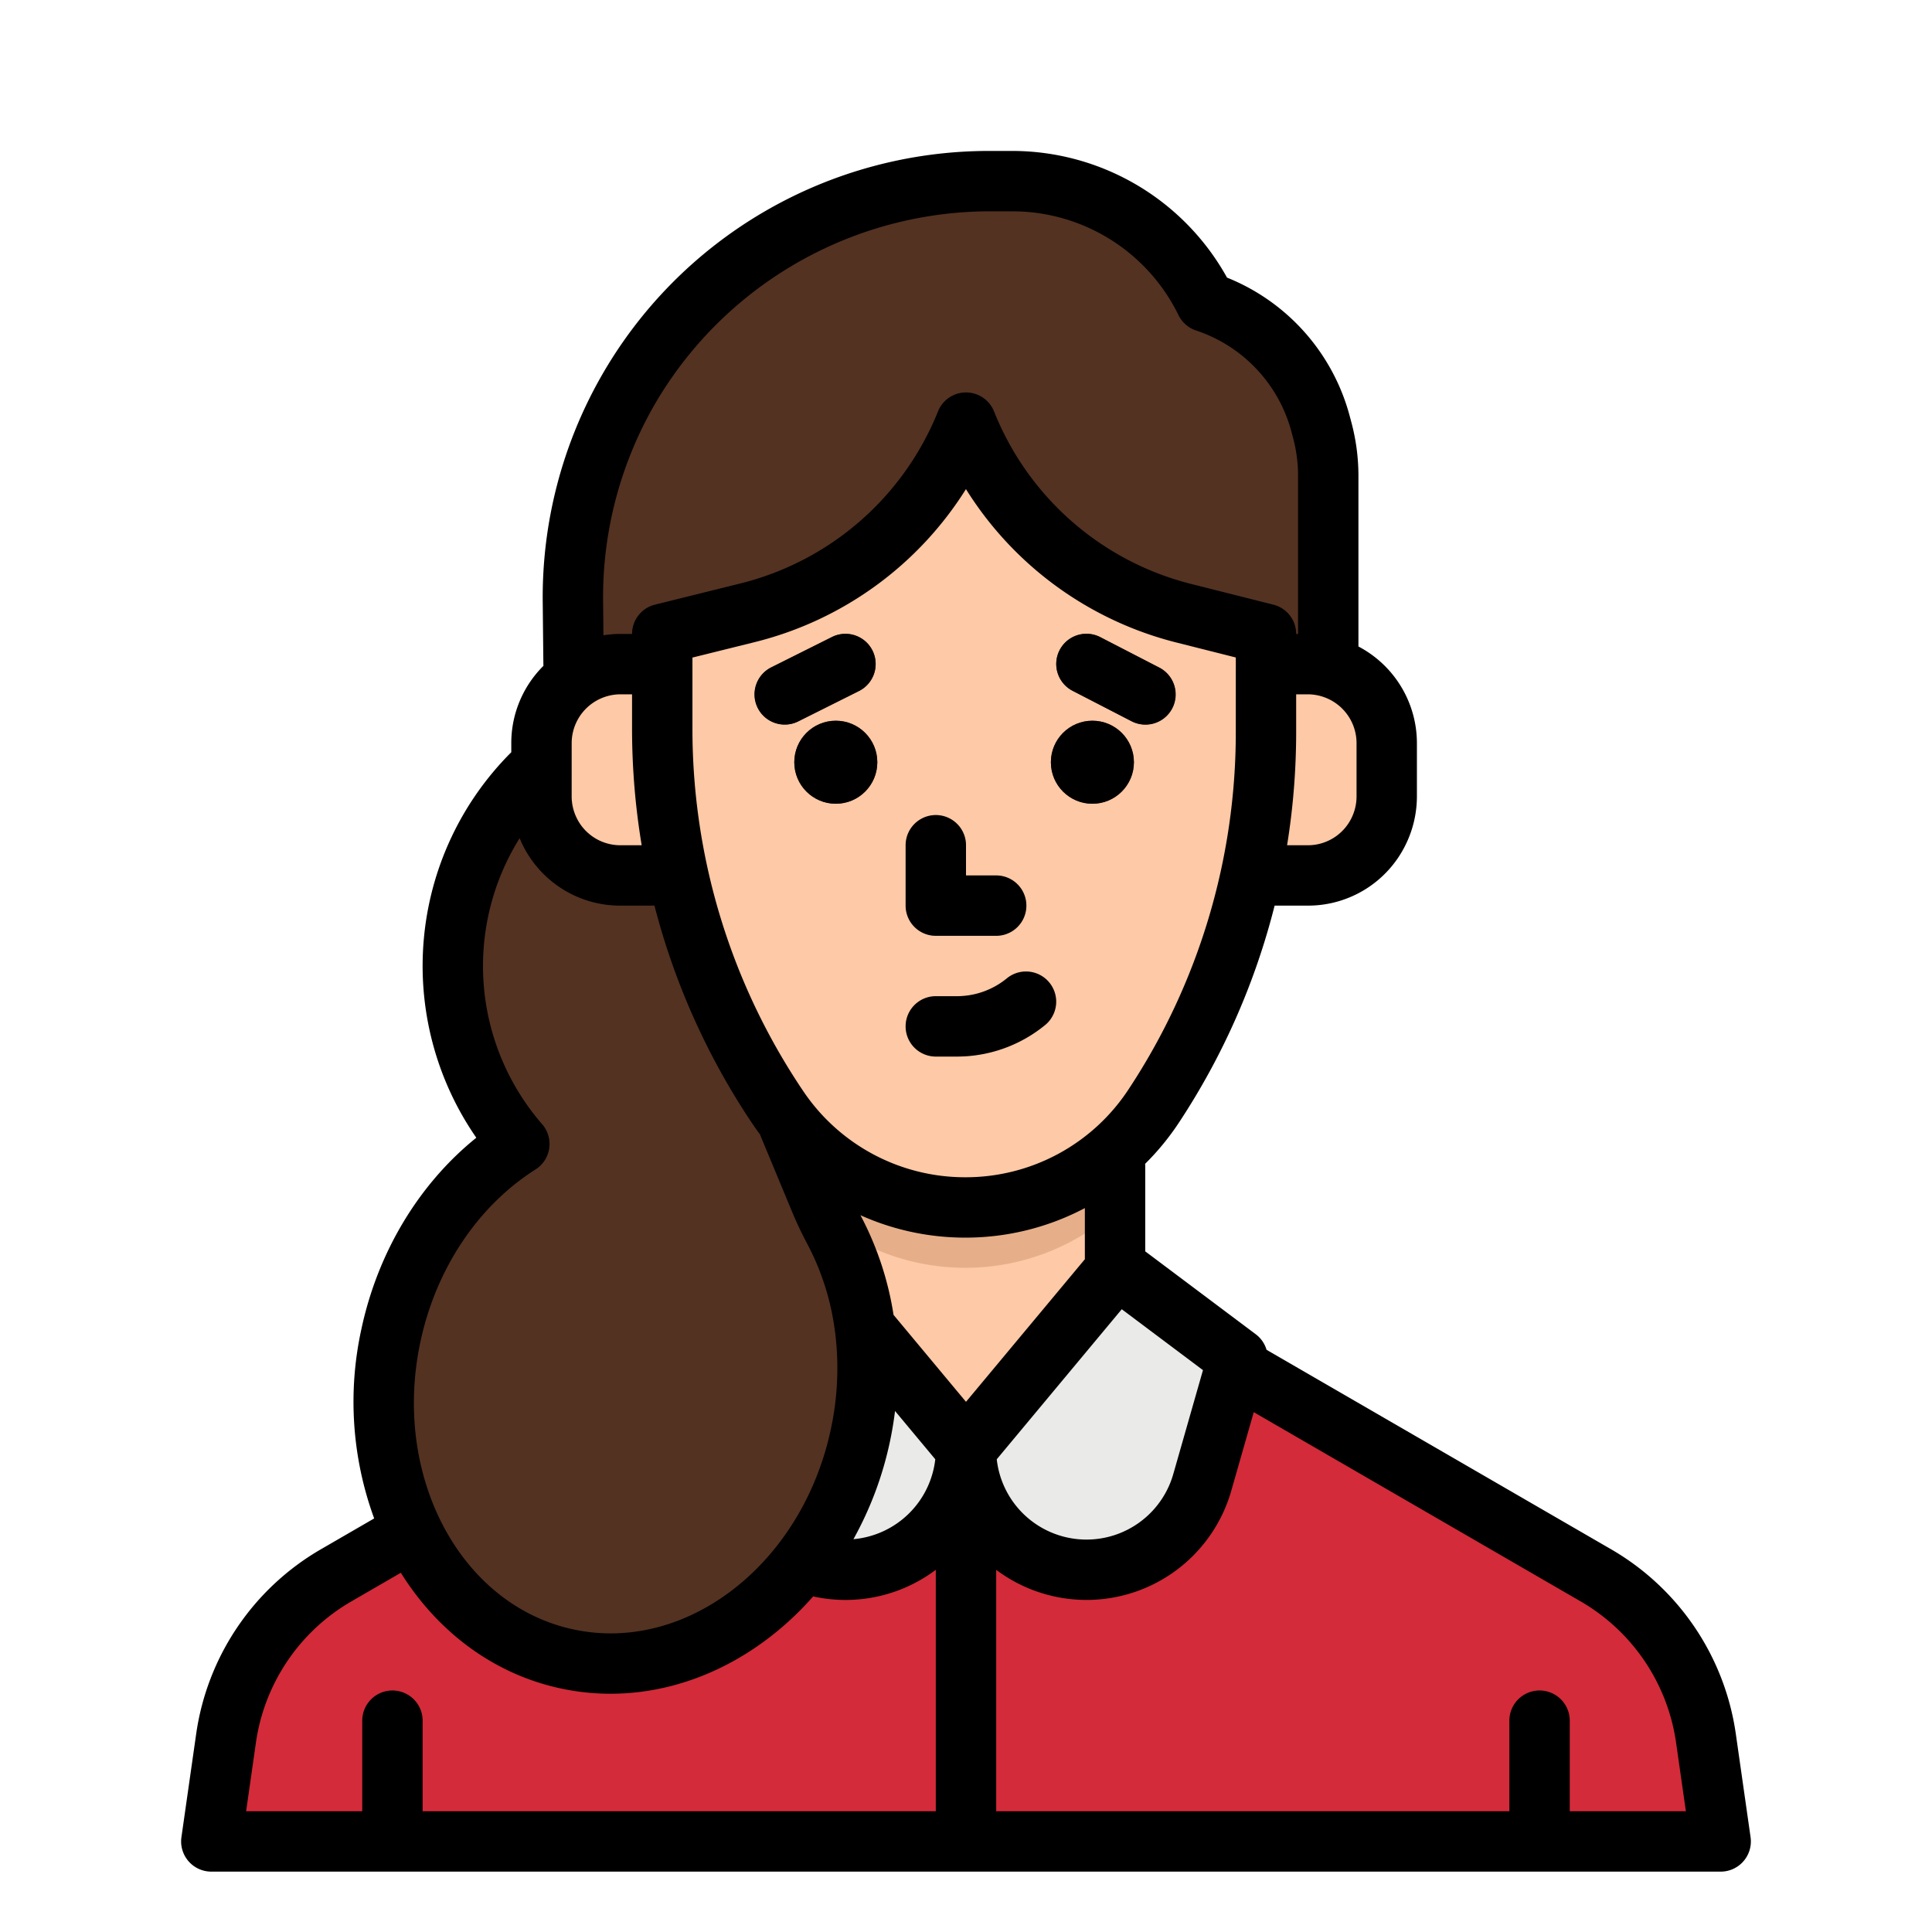 <svg height="512" viewBox="0 0 512 512" width="512" xmlns="http://www.w3.org/2000/svg"><g id="filled_outline" data-name="filled outline"><path d="m296 344 126.786 73.4a60 60 0 0 1 29.334 43.44l3.88 27.16h-400l3.88-27.158a60 60 0 0 1 29.334-43.442l126.786-73.4z" fill="#d32b39"/><path d="m248 488v-96a8 8 0 0 1 16 0v96z" fill="#bf2734"/><circle cx="192" cy="255.964" fill="#533222" r="72"/><path d="m215.496 296v48l-8 24 48.504 24 47.496-24-8-24v-48z" fill="#fdc9a6"/><path d="m295.5 296v24.92a59.737 59.737 0 0 1 -39.69 15.06h-.06a59.742 59.742 0 0 1 -40.25-15.62v-24.36z" fill="#e6af89"/><path d="m352 184v-57.874a46.93 46.93 0 0 0 -1.573-12.047l-.434-1.629a46.9 46.9 0 0 0 -30.493-32.45 56.721 56.721 0 0 0 -51.05-32h-6.338a110.287 110.287 0 0 0 -94.312 53.109 110.287 110.287 0 0 0 -15.974 58.337l.174 32.554 104-8z" fill="#533222"/><path d="m255.814 319.984h-.059a59.753 59.753 0 0 1 -49.53-26.369 180.075 180.075 0 0 1 -30.725-100.588c0-13.93 0-25.027 0-25.027l22.69-5.628a84.066 84.066 0 0 0 57.81-50.372l.073.183a84.069 84.069 0 0 0 57.512 50.3l21.915 5.517v25.953a180.079 180.079 0 0 1 -29.761 99.162l-.012.018a59.754 59.754 0 0 1 -49.913 26.851z" fill="#fdc9a6"/><g fill="#533222"><path d="m303.489 192a7.963 7.963 0 0 1 -3.663-.893l-15.5-8a8 8 0 1 1 7.34-14.216l15.5 8a8 8 0 0 1 -3.677 15.109z"/><circle cx="289.496" cy="202" r="11"/><path d="m208.006 192a8 8 0 0 1 -3.584-15.157l16-8a8 8 0 1 1 7.156 14.31l-16 8a7.976 7.976 0 0 1 -3.572.847z"/><circle cx="221.496" cy="202" r="11"/></g><path d="m253.611 280h-5.611a8 8 0 0 1 0-16h5.611a20.864 20.864 0 0 0 13.285-4.788 8 8 0 0 1 10.204 12.321 36.9 36.9 0 0 1 -23.489 8.467z" fill="#e6af89"/><path d="m264 248h-16a8 8 0 0 1 -8-8v-16a8 8 0 0 1 16 0v8h8a8 8 0 0 1 0 16z" fill="#e6af89"/><path d="m96 488v-32a8 8 0 0 1 16 0v32z" fill="#bf2734"/><path d="m400 488v-32a8 8 0 0 1 16 0v32z" fill="#bf2734"/><path d="m175.5 176h-11.06a20.944 20.944 0 0 0 -20.94 20.944v14.112a20.944 20.944 0 0 0 2.211 9.366 20.944 20.944 0 0 0 18.729 11.578h19.56z" fill="#fdc9a6"/><path d="m335.5 176h11.055a20.944 20.944 0 0 1 20.945 20.944v14.112a20.944 20.944 0 0 1 -2.211 9.366 20.944 20.944 0 0 1 -18.738 11.578h-18.551z" fill="#fdc9a6"/><path d="m256 384-40-48-32 24 9.385 32.848a31.922 31.922 0 0 0 30.693 23.152 31.922 31.922 0 0 0 31.922-31.922z" fill="#eaeae8"/><path d="m256 384 40-48 32 24-9.385 32.848a31.922 31.922 0 0 1 -30.693 23.152 31.922 31.922 0 0 1 -31.922-31.922z" fill="#eaeae8"/><ellipse cx="165.794" cy="367.189" fill="#533222" rx="74.087" ry="63.603" transform="matrix(.209 -.978 .978 .209 -227.907 452.718)"/><path d="m307.166 176.892-15.5-8a8 8 0 1 0 -7.34 14.216l15.5 8a8 8 0 1 0 7.34-14.216z"/><circle cx="289.496" cy="202" r="11"/><path d="m227.578 183.155a8 8 0 1 0 -7.156-14.31l-16 8a8 8 0 1 0 7.156 14.31z"/><circle cx="221.496" cy="202" r="11"/><path d="m266.9 259.212a20.864 20.864 0 0 1 -13.289 4.788h-5.611a8 8 0 0 0 0 16h5.611a36.9 36.9 0 0 0 23.493-8.467 8 8 0 0 0 -10.204-12.321z"/><path d="m248 248h16a8 8 0 0 0 0-16h-8v-8a8 8 0 0 0 -16 0v16a8 8 0 0 0 8 8z"/><path d="m51.96 459.711-3.879 27.158a8 8 0 0 0 7.919 9.131h400a8 8 0 0 0 7.919-9.131l-3.879-27.158a67.6 67.6 0 0 0 -33.246-49.232l-91.145-52.768a7.969 7.969 0 0 0 -2.849-4.111l-29.3-21.978v-22.61c0-.2-.016-.39-.03-.584a68.205 68.205 0 0 0 8.947-10.907 187.775 187.775 0 0 0 25.37-57.521h8.764a28.788 28.788 0 0 0 25.889-16 29.092 29.092 0 0 0 3.056-12.944v-14.112a28.966 28.966 0 0 0 -15.496-25.618v-45.2a54.955 54.955 0 0 0 -1.842-14.1l-.433-1.628a54.732 54.732 0 0 0 -32.553-36.829 65.126 65.126 0 0 0 -56.726-33.569h-6.339a118.286 118.286 0 0 0 -118.28 119.53l.173 16.554c0 .123.016.243.023.365a28.854 28.854 0 0 0 -8.527 20.495v2.405a79.983 79.983 0 0 0 -9.268 102.162c-15.173 12.219-26.095 30.274-30.461 50.738a89.854 89.854 0 0 0 3.393 50.151l-13.954 8.079a67.6 67.6 0 0 0 -33.246 49.232zm184.84-111.251a83.673 83.673 0 0 0 -8.588-26.065c-.064-.122-.118-.23-.181-.35a67.74 67.74 0 0 0 27.727 5.939h.088a67.683 67.683 0 0 0 31.653-7.828v13.552l-31.499 37.792zm11.058 38.262a23.96 23.96 0 0 1 -21.69 21.178 92.535 92.535 0 0 0 9.653-25.772c.583-2.73 1.035-5.466 1.373-8.2zm84.4-12.489 86.523 50.093a51.7 51.7 0 0 1 25.419 37.648l2.576 18.026h-30.776v-24a8 8 0 0 0 -16 0v24h-136v-63.981a39.9 39.9 0 0 0 62.307-20.973zm-13.458-11.133-7.873 27.554a23.922 23.922 0 0 1 -46.777-3.928l33.13-39.766zm8.7-169.143a171.619 171.619 0 0 1 -28.451 94.775 51.616 51.616 0 0 1 -43.2 23.256h-.084a51.687 51.687 0 0 1 -42.9-22.838 171.474 171.474 0 0 1 -29.362-96.12v-18.768l16.616-4.122a92.316 92.316 0 0 0 55.868-40.518 92.367 92.367 0 0 0 55.65 40.618l15.866 4zm32 2.991v14.112a13.012 13.012 0 0 1 -1.367 5.789 12.875 12.875 0 0 1 -11.582 7.151h-5.461a188.812 188.812 0 0 0 2.406-30.047v-9.953h3.055a12.959 12.959 0 0 1 12.949 12.944zm-184.859-91.692a102.867 102.867 0 0 1 87.466-49.256h6.339a49 49 0 0 1 43.854 27.487 8 8 0 0 0 4.671 4.1 38.794 38.794 0 0 1 25.3 26.917l.433 1.628a38.92 38.92 0 0 1 1.296 9.994v41.874h-.5a8 8 0 0 0 -6.046-7.757l-21.91-5.521a76.285 76.285 0 0 1 -52.044-45.517l-.074-.183a8 8 0 0 0 -7.426-5.022 8 8 0 0 0 -7.424 5.029 76.247 76.247 0 0 1 -52.312 45.578l-22.691 5.628a8 8 0 0 0 -6.073 7.765h-3.06a29.031 29.031 0 0 0 -4.52.355l-.094-8.993a102.205 102.205 0 0 1 14.815-54.106zm-23.141 91.688a12.958 12.958 0 0 1 12.94-12.944h3.06v9.028a188.806 188.806 0 0 0 2.553 30.972h-5.613a12.875 12.875 0 0 1 -11.578-7.155 13.014 13.014 0 0 1 -1.366-5.789zm-40.085 158.643c4.127-19.347 15.231-35.982 30.469-45.646a8 8 0 0 0 1.993-11.775c-.105-.132-.214-.259-.326-.383a63.921 63.921 0 0 1 -5.843-75.653c.262.632.538 1.258.844 1.87a28.785 28.785 0 0 0 25.888 16h9a187.685 187.685 0 0 0 26.148 58.085c.6.888 1.222 1.754 1.857 2.607.053.155.1.31.165.462l8.265 19.887a96.344 96.344 0 0 0 4.188 8.834 67.956 67.956 0 0 1 7.181 22.751c.023.23.058.459.1.687a76.782 76.782 0 0 1 -1.172 25.478c-6.771 31.733-31.755 54.072-58.319 54.07a47.218 47.218 0 0 1 -9.85-1.04c-29.983-6.397-48.192-40.596-40.588-76.234zm-5.191 61.213c9.679 15.492 24.441 26.83 42.443 30.671a62.815 62.815 0 0 0 13.13 1.387c20.182 0 39.548-9.7 53.7-25.792a39.805 39.805 0 0 0 32.5-7.051v63.985h-135.997v-24a8 8 0 0 0 -16 0v24h-30.776l2.576-18.026a51.7 51.7 0 0 1 25.424-37.648z"/></g></svg>